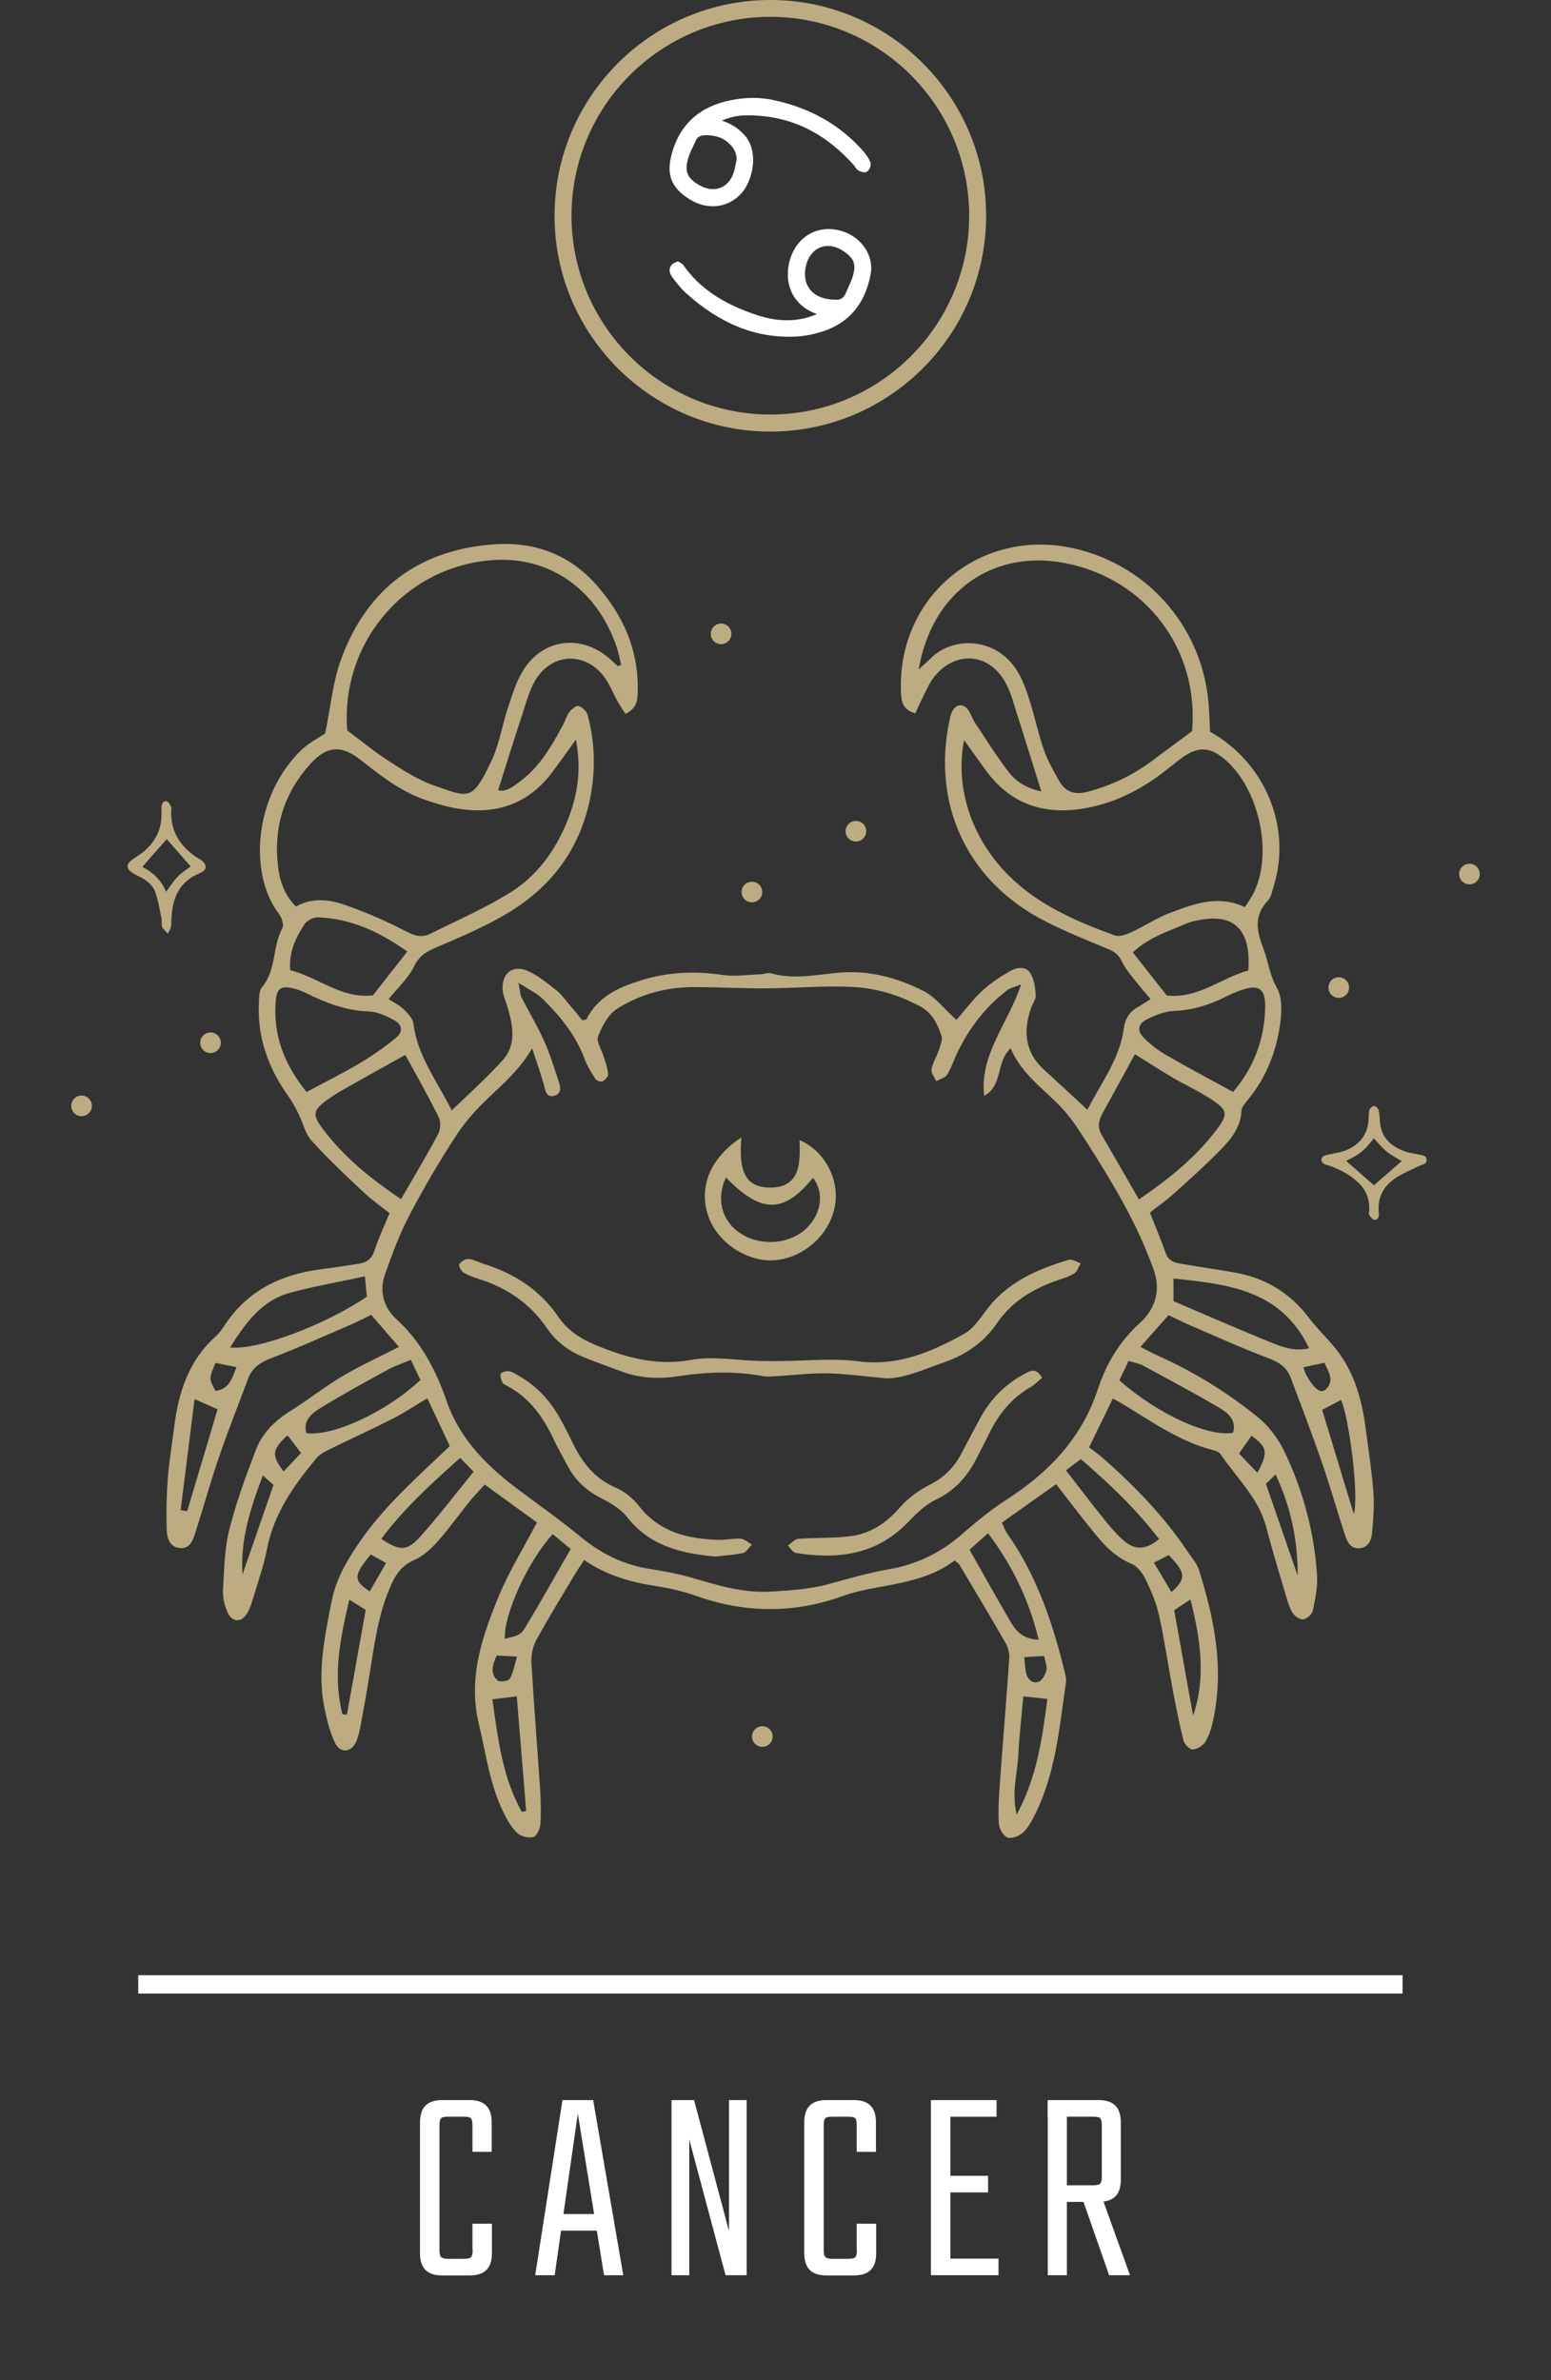 <?xml version="1.0" encoding="UTF-8"?>
<svg id="Layer_1" xmlns="http://www.w3.org/2000/svg" version="1.1" viewBox="0 0 135.42 207.8">
  <rect x="0" y="0" width="135.42" height="207.8" fill="#333333" stroke="none"/>
  <!-- Generator: Adobe Illustrator 29.8.0, SVG Export Plug-In . SVG Version: 2.1.1 Build 160)  -->
  <defs>
    <style>
      .st0 {
        fill: #fff;
      }

      .st1 {
        fill: #bdac82;
      }
    </style>
  </defs>
  <g>
    <path class="st0" d="M38.37,185.56v10.89c0,.31.05.52.15.61.1.1.3.15.61.15h.71v1.45h-1.23c-.66,0-1.14-.16-1.46-.48-.32-.32-.48-.81-.48-1.46v-11.43c0-.65.16-1.14.48-1.46s.81-.48,1.46-.48h1.4v1.45h-.88c-.31,0-.52.04-.61.13-.1.09-.15.3-.15.63ZM41.25,187.87v-2.31c0-.33-.05-.54-.14-.63-.09-.09-.3-.13-.63-.13h-.84v-1.45h1.35c.66,0,1.14.16,1.46.48.32.32.48.81.48,1.46v2.58h-1.7ZM41.25,196.45v-2.31h1.7v2.58c0,.66-.16,1.14-.48,1.46s-.81.48-1.46.48h-1.35v-1.45h.84c.33,0,.54-.05.63-.15.09-.1.14-.3.14-.61Z"/>
    <path class="st0" d="M54.44,198.64h-1.7l-2.29-14.11-2.02,14.11h-1.7l2.38-15.29h2.68l2.63,15.29ZM52.7,193.3v1.45h-4.28v-1.45h4.28Z"/>
    <path class="st0" d="M63.64,183.35h1.55v15.29h-1.84l-3.17-11.85v11.85h-1.55v-15.29h1.97l3.05,11.43v-11.43Z"/>
    <path class="st0" d="M71.92,185.56v10.89c0,.31.05.52.15.61.1.1.3.15.61.15h.71v1.45h-1.23c-.66,0-1.14-.16-1.46-.48-.32-.32-.48-.81-.48-1.46v-11.43c0-.65.16-1.14.48-1.46s.81-.48,1.46-.48h1.4v1.45h-.88c-.31,0-.52.04-.61.13-.1.09-.15.3-.15.63ZM74.8,187.87v-2.31c0-.33-.05-.54-.14-.63-.09-.09-.3-.13-.63-.13h-.84v-1.45h1.35c.66,0,1.14.16,1.46.48.32.32.48.81.48,1.46v2.58h-1.7ZM74.8,196.45v-2.31h1.7v2.58c0,.66-.16,1.14-.48,1.46s-.81.48-1.46.48h-1.35v-1.45h.84c.33,0,.54-.05.63-.15.09-.1.14-.3.14-.61Z"/>
    <path class="st0" d="M81.28,183.35h1.7v15.29h-1.7v-15.29ZM87.01,183.35v1.45h-4.65v-1.45h4.65ZM86.27,189.96v1.45h-3.91v-1.45h3.91ZM87.18,197.19v1.45h-4.82v-1.45h4.82Z"/>
    <path class="st0" d="M96.2,190.03v-4.47c0-.33-.05-.54-.14-.63-.09-.09-.3-.13-.63-.13h-3.96v-1.45h4.45c.66,0,1.14.16,1.46.48.32.32.48.81.48,1.46v5.01c0,.66-.16,1.14-.48,1.46-.32.32-.81.48-1.46.48h-3.44v-1.45h2.95c.33,0,.54-.05.63-.15.09-.1.14-.3.14-.61ZM91.48,183.35h1.67v15.29h-1.67v-15.29ZM94.38,191.61h1.75l2.53,7.03h-1.82l-2.46-7.03Z"/>
  </g>
  <path class="st1" d="M67.26,37.68c-10.39,0-18.84-8.45-18.84-18.84S56.87,0,67.26,0s18.84,8.45,18.84,18.84-8.45,18.84-18.84,18.84ZM67.26,1.47c-9.57,0-17.36,7.79-17.36,17.36s7.79,17.36,17.36,17.36,17.36-7.79,17.36-17.36S76.84,1.47,67.26,1.47Z"/>
  <g>
    <path class="st0" d="M74.57,14.43s.05.07.07.11c.06.1.13.22.26.31.05.03.48.31.78.14.23-.13.42-.55.31-.83-.12-.29-.3-.59-.53-.86-2.01-2.34-4.68-3.88-7.96-4.57-1.17-.25-2.42-.24-3.71.02-2.72.55-4.45,2.13-5.14,4.69-.12.46-.19.87-.19,1.25,0,1.13.55,1.96,1.75,2.71,1.58.99,3.42.76,4.58-.59.95-1.11,1.5-3.62.19-5.04-.54-.59-1.16-.98-1.95-1.24.68-.3,1.37-.45,2.11-.46,3.69-.04,6.77,1.39,9.43,4.37ZM61.56,11.8c.85,0,1.47.19,1.96.6.54.46.79.93.8,1.51-.03.13-.06.26-.08.4-.06.31-.12.6-.22.87-.23.61-.64,1.04-1.16,1.23-.53.19-1.15.12-1.74-.21-1.15-.64-1.39-1.25-1-2.49.1-.32.25-.64.41-.96.07-.15.14-.29.2-.44.15-.34.41-.5.82-.5Z"/>
    <path class="st0" d="M71.33,27.42c-1.6.69-3.31.72-5.2.1-3.03-.99-5.08-2.39-6.47-4.38-.08-.11-.19-.17-.27-.21l-.19-.11-.14.05c-.31.11-.5.29-.57.53-.05.17-.05.46.22.82.35.47.74.96,1.19,1.37,2.99,2.7,6.1,3.94,9.51,3.8.75-.03,1.54-.18,2.35-.43,2.33-.73,3.76-2.41,4.25-4.98.04-.19.06-.38.06-.57,0-.65-.21-1.3-.62-1.86-.6-.83-1.56-1.39-2.64-1.52-.93-.12-1.84.12-2.55.68-.79.62-1.3,1.58-1.44,2.7-.23,1.89.74,3.41,2.52,4.01ZM72.92,26.16h-.02c-.95,0-1.72-.31-2.18-.89-.29-.37-.44-.83-.44-1.35,0-.22.03-.45.08-.68.19-.82.65-1.41,1.29-1.65.64-.24,1.37-.11,2.06.38.85.6,1.04,1.09.78,2.04-.11.4-.28.77-.46,1.17l-.18.4c-.19.45-.5.64-.9.58h-.02Z"/>
  </g>
  <rect class="st0" x="12.07" y="172.45" width="110.39" height="1.6"/>
  <g>
    <g>
      <path class="st1" d="M90.91,69.07c-.75-2.38-1.42-4.57-2.12-6.75-.29-.9-.52-1.83-.96-2.65-1.39-2.65-4.35-2.93-6.24-.61-.47.58-.76,1.32-1.11,2-.2.39-.37.8-.56,1.22-1.19-.33-1.23-1.14-1.26-1.99-.26-8.34,7.08-14.31,15.25-12.38,6.55,1.55,11.24,7.14,11.64,13.89.04.7.07,1.41.1,2.08,4.83,2.72,7.14,8.32,5.57,13.45-.14.45-.22.99-.52,1.3-1.25,1.33-.98,2.65-.39,4.19.43,1.12.54,2.32,1.18,3.43.45.78.43,1.96.31,2.92-.31,2.49-1.17,4.8-2.79,6.78-.25.31-.6.68-.62,1.03-.06,1.43-.88,2.44-1.78,3.36-1.31,1.35-2.72,2.61-4.12,3.87-.65.59-1.37,1.09-2.09,1.65.49,1.26.97,2.39,1.38,3.55.27.76.91.86,1.55.96,1.45.25,2.91.46,4.36.71,2.74.46,4.95,1.78,6.63,4.02.74.98,1.66,1.82,2.41,2.79,1.56,2.02,2.2,4.4,2.52,6.89.23,1.81.52,3.62.66,5.44.09,1.16,0,2.35-.1,3.52-.06.64-.27,1.34-1.07,1.43-.83.09-1.12-.57-1.32-1.19-.68-2.07-1.27-4.17-1.98-6.23-.86-2.5-1.81-4.97-2.74-7.45-.33-.88-.96-1.34-1.87-1.69-2.37-.89-4.68-1.94-7-2.94-.59-.25-1.16-.55-1.8-.85-.82.92-1.59,1.79-2.46,2.77.55.28.99.52,1.44.73,3.19,1.42,6.15,3.24,8.84,5.43.97.79,1.79,1.91,2.33,3.05,1.6,3.38,2.57,6.97,2.81,10.71.07,1.04-.16,2.11-.37,3.13-.07.31-.54.71-.85.74-.3.03-.77-.31-.94-.61-.29-.5-.44-1.09-.61-1.65-.57-1.92-1.16-3.84-1.66-5.78-.67-2.56-2.59-4.31-4-6.39-.12-.17-.38-.28-.59-.33-3.04-.76-5.53-2.6-8.16-4.17-.15-.09-.31-.16-.65-.34-.66,1.35-1.31,2.68-2.07,4.25.41.32.84.62,1.23.96,2.79,2.46,5.37,5.12,7.44,8.24.33.49.75.96.92,1.5,1.36,4.31,2.23,8.69,1.22,13.22-.14.63-.34,1.27-.67,1.81-.21.33-.72.64-1.1.65-.27,0-.72-.46-.8-.78-.37-1.48-.66-2.99-.95-4.49-.4-2.14-.71-4.3-1.18-6.43-.24-1.08-.68-2.14-1.17-3.14-.27-.55-.73-1.17-1.26-1.38-1.5-.62-2.49-1.76-3.45-2.96-1.03-1.28-2.03-2.59-3.11-3.98-1.63,1.16-3.14,2.23-4.74,3.36.16.32.27.65.45.92,2.63,3.72,4.04,7.95,5.09,12.33.05.23.1.47.06.7-.57,3.9-.89,7.87-2.68,11.48-.29.57-.59,1.18-1.05,1.61-.33.31-1,.58-1.37.45-.36-.13-.73-.77-.76-1.21-.07-1.17,0-2.36.09-3.53.26-3.64.57-7.28.82-10.92.03-.44-.11-.96-.33-1.34-1.32-2.3-2.68-4.57-4.04-6.85-.06-.09-.17-.15-.4-.34-2.14,1.63-4.77,1.98-7.36,2.47-.81.16-1.62.35-2.39.63-4.27,1.54-8.52,1.51-12.8,0-1.1-.39-2.27-.67-3.43-.85-2.24-.34-4.37-.92-6.37-2.29-.28.44-.54.81-.77,1.19-1.15,1.92-2.33,3.83-3.4,5.79-.31.58-.47,1.33-.43,1.99.21,3.65.51,7.29.75,10.93.07,1.06.1,2.13.03,3.18-.03.4-.33,1.04-.63,1.11-.42.11-1.08-.07-1.4-.37-.5-.47-.86-1.12-1.17-1.74-1.22-2.46-1.55-5.17-2.18-7.81-.95-3.99.29-7.58,1.75-11.12.89-2.16,2.15-4.18,3.33-6.43-1.39-1-2.89-2.1-4.56-3.31-.43.48-.91.97-1.33,1.49-.93,1.15-1.78,2.36-2.76,3.46-.58.65-1.27,1.3-2.04,1.63-1.03.44-1.57,1.15-2,2.09-1.15,2.5-1.49,5.2-1.92,7.87-.24,1.51-.51,3.02-.79,4.53-.09.46-.19.93-.37,1.36-.42.97-1.4,1.07-1.86.12-.45-.94-.71-1.99-.92-3.02-.65-3.14.02-6.21.61-9.28.39-2.02,1.37-3.67,2.54-5.35,2.18-3.14,5.02-5.6,7.79-8.26-.63-1.34-1.25-2.66-1.96-4.17-1.04.62-2,1.26-3.02,1.78-1.83.93-3.7,1.78-5.55,2.69-.4.2-.84.43-1.11.76-1.98,2.37-3.73,4.85-4.33,7.98-.27,1.38-.74,2.73-1.15,4.08-.15.51-.31,1.03-.57,1.48-.51.85-1.33.81-1.73-.12-.25-.58-.41-1.26-.38-1.88.1-1.76.12-3.56.54-5.26.6-2.39,1.45-4.73,2.34-7.03.56-1.45,1.65-2.53,3-3.37,1.54-.96,2.97-2.1,4.53-3.03,1.56-.92,3.21-1.68,4.95-2.57-.83-.95-1.58-1.82-2.42-2.79-.59.28-1.16.58-1.74.83-2.33,1-4.63,2.05-7,2.95-.96.36-1.65.84-2.01,1.79-.84,2.26-1.74,4.5-2.52,6.78-.75,2.17-1.36,4.39-2.06,6.58-.21.67-.44,1.48-1.33,1.43-.98-.06-1.18-.93-1.2-1.69-.04-1.47-.01-2.95.1-4.41.12-1.53.38-3.04.57-4.56.38-2.99,1.27-5.73,3.61-7.82.3-.27.55-.62.77-.96,2.03-3.1,5.03-4.5,8.6-4.93,1.05-.13,2.1-.3,3.15-.46.7-.11,1.13-.45,1.36-1.18.34-1.06.82-2.07,1.3-3.23-.76-.61-1.58-1.18-2.3-1.86-1.54-1.45-3.09-2.9-4.51-4.47-.56-.62-.74-1.56-1.13-2.33-.25-.51-.52-1.03-.85-1.49-1.74-2.42-2.74-5.07-2.62-8.08.02-.52,0-1.18.3-1.53,1.24-1.5.87-3.51,1.75-5.12.16-.29-.05-.94-.3-1.26-2.69-3.52-2.15-10.3,1.94-14.28.66-.64,1.53-1.07,2.1-1.47.48-2.31.67-4.58,1.45-6.64,2.3-6.12,6.88-9.44,13.39-9.87,3.46-.23,6.52.9,8.87,3.58,2.3,2.62,3.65,5.62,3.58,9.17-.01.77-.01,1.55-1.08,2.06-.22-.35-.45-.71-.66-1.07-.46-.81-.79-1.74-1.39-2.42-1.75-1.98-4.44-1.73-5.81.55-.53.89-.8,1.95-1.13,2.96-.72,2.17-1.4,4.36-2.12,6.64.72.2,1.37-.36,1.97-.81,1.69-1.27,2.72-3.07,3.7-4.9.2-.36.3-.79.55-1.11.19-.25.6-.59.8-.53.32.09.7.45.79.77.66,2.43.71,4.9.21,7.36-.86,4.22-3.23,7.47-6.81,9.72-2.03,1.28-4.28,2.23-6.5,3.18-.91.39-1.57.71-2.04,1.69-.5,1.03-1.41,1.85-2.23,2.87.49.32.97.54,1.32.89.36.35.79.81.85,1.26.34,2.8,2.04,4.96,3.34,7.57,1.57-1.53,3.1-2.88,4.46-4.4,1.19-1.33.89-2.96.44-4.53-.16-.56-.44-1.12-.46-1.68-.05-1.4.91-2.13,2.19-1.57.9.39,1.69,1.05,2.47,1.66.46.36.81.86,1.19,1.3.38.44.75.9,1.1,1.34.16-.04.34-.02.37-.09,1-1.95,2.76-2.76,4.74-3.38,2.37-.74,4.72-.84,7.16-.48,1.09.16,2.22-.02,3.33-.06.29-.01.61-.17.87-.09,2,.58,3.98.12,5.97-.05,2.6-.23,5.07.44,7.34,1.59,1.09.55,1.91,1.65,2.9,2.54.66-.76,1.37-1.72,2.22-2.52.72-.68,1.57-1.23,2.43-1.73.56-.33,1.37-.49,1.78.14.35.53.45,1.28.49,1.94.03.37-.29.76-.42,1.15-.68,2-.53,3.83,1.13,5.35,1.21,1.1,2.41,2.22,3.8,3.51,1.23-2.39,2.82-4.45,3.18-7.09.11-.83.46-1.44,1.19-1.85.35-.2.68-.43,1.15-.73-.44-.51-.83-.94-1.18-1.4-.47-.6-1-1.18-1.32-1.86-.28-.6-.65-.87-1.23-1.11-2.06-.87-4.16-1.68-6.11-2.76-6.33-3.54-9.2-10-7.74-17.09.06-.29.11-.59.24-.85.32-.67.94-.77,1.39-.2.25.32.35.75.58,1.09.97,1.47,1.91,2.97,2.98,4.37.68.89,1.66,1.44,2.83,1.68ZM46.47,91.51c-1.02,1.76-2.37,2.97-3.71,4.23-1.06,1-2.08,2.1-2.88,3.32-1.48,2.27-2.86,4.61-4.12,7.01-.87,1.65-1.52,3.43-2.15,5.2-.52,1.46-.11,2.88,1,3.9,2.17,1.98,3.45,4.46,4.39,7.16,1.2,3.46,3.69,5.82,6.52,7.92,1.75,1.3,3.53,2.57,5.21,3.95,1.78,1.46,3.73,2.43,6.02,2.78,1.22.19,2.45.42,3.63.76,2.31.67,4.53,1.38,7.06,1.21,1.65-.11,3.25-.2,4.84-.63,1.76-.48,3.52-1,5.31-1.31,2.4-.41,4.47-1.4,6.3-2.98,1.25-1.08,2.52-2.15,3.9-3.04,3.74-2.39,6.66-5.41,8.07-9.72.73-2.22,1.9-4.17,3.66-5.76,1.4-1.27,1.84-2.92,1.2-4.68-.64-1.76-1.41-3.49-2.29-5.14-1.08-2.03-2.28-3.99-3.52-5.93-.75-1.18-1.54-2.39-2.53-3.37-1.52-1.51-3.27-2.79-4.14-4.87-1.3,1.21-.67,3.28-2.31,4.15-.42-3.63,2.11-6.32,3.22-9.72-.57.23-.93.29-1.18.48-1.91,1.45-3.34,3.31-4.38,5.47-.31.64-.52,1.33-.89,1.92-.18.28-.63.39-.96.58-.15-.35-.46-.72-.41-1.03.09-.57.44-1.09.62-1.64.14-.43.37-.94.25-1.31-.34-1-.81-1.99-1.81-2.53-1.89-1.03-3.95-1.64-6.07-1.73-2.46-.11-4.93.12-7.4.13-2.06.01-4.11-.1-6.17-.11-2.47-.02-4.82.58-6.88,1.9-.77.49-1.31,1.52-1.65,2.41-.18.46.32,1.17.5,1.78.15.5.34,1.01.38,1.52.02.2-.28.5-.5.62-.14.07-.51-.06-.61-.21-.35-.54-.71-1.1-.93-1.7-.77-2.11-2.15-3.79-3.71-5.32-.5-.49-1.17-.78-2.08-1.37.15.73.14,1.03.26,1.26.64,1.26,1.37,2.47,1.95,3.75.49,1.07.84,2.2,1.21,3.31.18.54.48,1.3-.27,1.53-.79.24-.82-.57-.98-1.12-.3-1.01-.65-2-.97-3ZM53.92,58.16c.1-.04.21-.07.31-.11-.12-.5-.21-1.01-.37-1.5-1.71-5.13-5.92-8.05-10.98-7.64-7.59.62-13.17,7.27-12.56,14.86,1.23.92,2.36,1.86,3.59,2.65,1.28.82,2.6,1.68,4.02,2.17,3.03,1.06,3.3,1.37,4.96-2.12.7-1.47.95-3.15,1.47-4.71.37-1.11.72-2.27,1.33-3.25,1.72-2.74,5-3.16,7.46-1.07.26.22.51.47.77.7ZM80.21,58.45c.5-.46.77-.69,1.01-.93,2.02-2.08,6.02-1.91,7.78,1.38.41.77.7,1.62.96,2.46.42,1.35.7,2.74,1.17,4.07.33.94.82,1.82,1.31,2.69.55.98,1.32,1.32,2.51,1.01,2.09-.55,3.97-1.45,5.69-2.74,1.13-.85,2.26-1.68,3.44-2.55.64-7.11-4.01-13.31-11.09-14.68-6.32-1.22-11.64,2.51-12.78,9.3ZM50.29,64.56c-.82,1.13-1.44,2.03-2.11,2.91-2.01,2.66-4.71,3.62-7.94,3.17-1.04-.15-2.07-.45-3.07-.79-2.16-.73-3.92-2.12-5.69-3.51-1.72-1.35-2.98-1.22-4.45.43-2.25,2.52-3.15,5.49-2.76,8.83.15,1.29.54,2.53,1.58,3.55,1.39-.81,2.88-.63,4.26-.15,1.82.64,3.61,1.41,5.33,2.31.76.4,1.4.58,2.14.21,2.36-1.18,4.81-2.24,7.04-3.64,2.23-1.4,3.8-3.54,4.82-5.97.94-2.24,1.38-4.59.84-7.35ZM108.71,79.18c.34-.55.62-.93.81-1.35,1.66-3.52.32-9.23-2.72-11.65-1.22-.97-2.22-1-3.53-.07-.62.44-1.2.95-1.82,1.41-2.05,1.55-4.3,2.65-6.86,3.07-3.51.58-6.4-.42-8.53-3.35-.6-.82-1.19-1.65-1.88-2.62-.65,3.24.13,6.65,1.97,9.46,2.68,4.09,6.82,6.01,11.19,7.59.4.15,1.01-.09,1.45-.29,1.17-.54,2.27-1.28,3.47-1.72,2.03-.75,4.1-1.56,6.43-.46ZM35.01,104.7c1.16-2.01,2.25-3.82,3.24-5.68.21-.4.26-1.08.06-1.47-.93-1.88-1.97-3.71-2.92-5.45-1.73.96-3.37,1.87-5,2.79-.61.35-1.22.7-1.79,1.11-1.28.93-1.36,1.31-.41,2.57,1.82,2.42,4.13,4.31,6.82,6.12ZM99.44,104.72c2.65-1.82,4.92-3.65,6.72-6.01,1.07-1.4,1.06-1.75-.32-2.68-1.06-.72-2.26-1.25-3.37-1.9-1.14-.67-2.25-1.39-3.38-2.09-.96,1.75-1.85,3.4-2.76,5.04-.36.65-.57,1.28-.15,1.99,1.06,1.82,2.11,3.65,3.27,5.66ZM107.65,95.34c1.75-2.02,2.69-4.42,2.81-7.13.09-2-.56-2.39-2.45-1.63-.27.11-.55.22-.81.35-1.47.76-3,1.27-4.69,1.33-.79.03-1.6.36-2.33.71-.84.41-.94,1.03-.28,1.67.58.57,1.24,1.09,1.95,1.49,1.87,1.08,3.78,2.09,5.81,3.2ZM26.77,95.34c1.74-.94,3.22-1.67,4.63-2.51,1.11-.66,2.18-1.4,3.17-2.22.66-.55.56-1.16-.19-1.56-.66-.35-1.42-.72-2.14-.74-2.01-.06-3.79-.75-5.54-1.62-.37-.18-.76-.32-1.16-.41-.95-.22-1.35-.01-1.45.98-.31,3.1.77,5.73,2.68,8.08ZM35.57,83.08c-2.5-1.78-4.97-2.88-7.81-2.99-.39-.02-.97.28-1.18.61-.76,1.18-1.38,2.44-1.24,4,2.46.63,4.47,2.52,7.22,2.2.97-1.23,1.93-2.45,3-3.82ZM108.99,84.72c.27-3.63-1.3-5.08-4.58-4.33-.29.06-.58.13-.85.25-1.53.68-3.19,1.14-4.65,2.51,1.03,1.31,1.99,2.53,2.96,3.76,2.74.31,4.75-1.53,7.11-2.18ZM102.46,113.6c2.92,1.24,5.77,2.5,8.65,3.66.98.4,2.03.74,3.19.45-2.47-5.14-7.11-5.58-11.84-6.09v1.98ZM20.09,117.64c2.36.27,8.24-1.93,11.94-4.43-.05-.5-.1-1.06-.17-1.78-2.29.5-4.44.87-6.54,1.44-2.5.68-3.89,2.65-5.23,4.77ZM36.71,120.48c-.25-.51-.51-1.06-.84-1.76-.78.33-1.44.55-2.04.88-1.96,1.07-3.92,2.14-5.82,3.31-.75.46-1.58,1.06-1.26,2.21,2.33.31,7-1.86,9.96-4.64ZM107.66,125.09c.33-1.16-.5-1.77-1.27-2.22-2.17-1.28-4.4-2.46-6.61-3.66-.34-.18-.75-.24-1.24-.39-.3.63-.56,1.18-.81,1.69,3.35,2.95,7.74,4.96,9.94,4.58ZM41.35,128.49c-.42-.43-.76-.79-1.17-1.21-2.59,2.31-4.95,4.47-6.89,7.07,1.58,1.06,2.23,1.1,3.36-.15,1.61-1.78,3.06-3.7,4.7-5.71ZM101.2,134.37c-2.03-2.64-4.34-4.84-6.83-6.98-.49.37-.9.68-1.3.98,1.23,1.59,2.26,2.95,3.33,4.27.51.64,1.05,1.28,1.66,1.82.88.78,1.85,1,3.14-.09ZM90.69,143.16c-.86-3.54-2.31-6.47-4.42-9.3-.62.55-1.11.99-1.62,1.44,1.25,2.2,2.39,4.25,3.57,6.27.47.81,1.06,1.53,2.47,1.59ZM48.26,133.94c-2.19,2.37-4.3,7.08-4.18,9.13,1.21-.29,1.37-.29,1.85-1.1,1.33-2.2,2.58-4.45,3.9-6.73-.61-.5-1.05-.87-1.57-1.3ZM42.99,148.36c.5,3.52.89,6.85,2.57,9.82.13-.03.25-.05.38-.08-.27-3.3-.54-6.61-.82-10-.73.09-1.35.17-2.13.26ZM91.45,148.33c-.83-.09-1.45-.16-2.1-.23-.16,1.77-.36,3.46-.44,5.15-.08,1.61-.61,3.23-.14,5.17,1.78-3.31,2.22-6.6,2.68-10.1ZM29.89,149.67c.13,0,.27.02.4.03.54-3.03,1.08-6.05,1.64-9.15-.45-.28-.87-.54-1.43-.89-.81,3.42-1.46,6.66-.6,10.01ZM104.17,149.79c1.16-3.4.63-6.68-.23-10.15-.59.39-1.01.67-1.42.94.56,3.13,1.11,6.17,1.65,9.21ZM118.2,132.19c.49-1.71-.48-8.76-1.12-9.96-.55.29-1.09.57-1.64.86.94,3.11,1.85,6.1,2.76,9.09ZM15.77,131.84c.19.03.38.06.57.1.88-2.95,1.77-5.91,2.66-8.9-.67-.3-1.24-.55-2.01-.89-.42,3.33-.82,6.51-1.22,9.7ZM22.95,128.82c-1.12,2.94-1.98,5.68-1.78,8.65.89-2.58,1.79-5.17,2.71-7.83-.21-.18-.47-.41-.93-.82ZM113.3,137.53c.01-2.98-.55-5.85-1.93-8.81-.43.43-.71.71-.84.83.98,2.84,1.87,5.41,2.76,7.98ZM32.37,135.71c-1.52,1.86-1.53,2.27-.09,3.23.46-.8.92-1.6,1.43-2.48-.49-.27-.89-.49-1.34-.74ZM109.78,128.59c.97-1.81.88-2.22-.51-3.24-.36.51-.71,1.01-1.09,1.55.53.56,1,1.05,1.61,1.69ZM102.27,139.01c1.33-1.21,1.28-1.68-.23-3.24-.37.19-.76.39-1.29.66.53.9,1.02,1.72,1.53,2.57ZM115.64,118.98c-.63.14-1.22.26-1.84.39.11.3.15.47.23.63.7,1.28,1.29,1.73,1.74,1.29.76-.75.24-1.5-.13-2.31ZM26.28,126.86c-.4-.53-.74-.99-1.09-1.45-.03-.04-.11-.04-.16-.05-1.28,1.25-1.33,1.68-.27,3.11.52-.55,1.01-1.07,1.53-1.62ZM43.37,144.55c-.4.83-.58,1.59.08,2.17.18.16.94.05,1.06-.15.31-.55.42-1.22.63-1.94-.74-.04-1.2-.06-1.77-.09ZM91.18,144.58c-.62.03-1.15.06-1.75.1.06.55.07.95.15,1.34.12.59.55.99,1.1.81.31-.1.59-.62.68-1,.08-.35-.1-.76-.19-1.25ZM18.82,118.98c-.59,1.39-.58,1.39-.01,2.45,1.2-.13,1.45-1.1,1.84-2.07-.63-.13-1.19-.24-1.83-.37Z"/>
      <path class="st1" d="M77.21,120.32c-1.89-.17-3.41-.39-4.94-.42-1.46-.03-2.93.16-4.4.24-.41.02-.83.08-1.22.01-2.47-.46-4.94-.38-7.39,0-1.73.26-3.4.19-5.04-.43-1.05-.4-2.1-.76-3.14-1.18-1.34-.53-2.5-1.36-3.31-2.56-1.49-2.2-3.55-3.57-6.05-4.35-.45-.14-.9-.31-1.29-.56-.19-.13-.41-.6-.33-.7.18-.23.54-.48.81-.45.46.04.89.29,1.34.43,2.67.84,4.9,2.27,6.5,4.62.79,1.16,1.9,1.89,3.18,2.43,2.7,1.13,5.37,1.87,8.4,1.33,1.92-.35,3.98.04,5.98.09.58.01,1.17.01,1.75.01,2.29-.01,4.61-.27,6.86.02,3.46.45,6.37-.8,9.22-2.37.78-.43,1.38-1.28,1.93-2.03,1.81-2.48,4.44-3.62,7.24-4.46.29-.09.7.19,1.05.3-.19.31-.31.75-.59.91-.55.32-1.2.48-1.8.71-1.98.74-3.7,1.82-4.91,3.6-1.14,1.67-2.7,2.75-4.6,3.42-1.83.64-3.61,1.47-5.25,1.41Z"/>
      <path class="st1" d="M90.98,120.29c-.35.29-.62.6-.96.79-1.7.97-2.86,2.41-3.69,4.15-.33.69-.7,1.36-1.04,2.04-.81,1.63-1.93,2.88-3.63,3.69-.92.44-1.7,1.23-2.42,1.98-2.75,2.82-6.12,3.23-9.76,2.64-.26-.04-.46-.42-.69-.64.3-.21.59-.57.9-.59,1.51-.12,3.05-.04,4.55-.23,1.75-.22,3.14-1.14,4.32-2.5.71-.82,1.66-1.51,2.63-2,1.22-.62,2.09-1.48,2.72-2.66.58-1.09,1.15-2.19,1.74-3.27.91-1.64,2.2-2.89,3.85-3.77.48-.26.97-.52,1.48.36Z"/>
      <path class="st1" d="M62.51,135.9c-3.04-.27-5.77-.92-7.75-3.44-.56-.71-1.43-1.23-2.25-1.65-1.32-.67-2.32-1.59-2.99-2.9-.38-.73-.8-1.44-1.15-2.19-.92-1.97-2.11-3.68-4.09-4.72-.16-.08-.36-.17-.42-.31-.1-.24-.24-.61-.13-.76.12-.17.51-.24.76-.2.28.04.53.24.79.38,1.53.86,2.69,2.09,3.55,3.61.41.72.79,1.45,1.14,2.19.84,1.75,1.93,3.18,3.81,3.98.78.33,1.52.96,2.04,1.63,1.79,2.27,4.24,2.84,6.91,2.92.65.02,1.3-.14,1.94-.1.34.03.65.33.98.51-.26.26-.48.67-.78.74-.8.18-1.63.21-2.37.3Z"/>
    </g>
    <path class="st1" d="M119.55,105.65c.04-1.03-.31-1.83-1.04-2.48-.71-.64-1.54-1.08-2.43-1.39-.17-.06-.35-.09-.49-.18-.3-.18-.29-.54.03-.69.18-.09.4-.1.59-.15.4-.1.82-.15,1.2-.29,1.23-.47,1.99-1.33,2.08-2.69.02-.29,0-.6.07-.87.05-.15.27-.35.42-.35.13,0,.35.21.39.37.09.34.09.7.12,1.05.12,1.39,1,2.13,2.22,2.56.36.13.74.16,1.12.25.31.07.71.05.73.48.02.38-.37.39-.62.51-.68.33-1.4.62-2.03,1.03-1.06.68-1.64,1.67-1.53,2.98,0,.09.01.18.01.26,0,.28-.15.5-.42.44-.17-.04-.33-.27-.43-.45-.06-.11.01-.29.02-.38ZM117.52,101.34c.87.76,1.68,1.48,2.44,2.14.8-.7,1.63-1.41,2.43-2.11-.42-.26-.89-.49-1.29-.81-.42-.34-.77-.78-1.15-1.17-.9,1.12-1.2,1.37-2.42,1.96Z"/>
    <path class="st1" d="M14.67,81.54c-.29-.34-.47-.46-.52-.62-.07-.25,0-.53-.06-.79-.15-.74-.28-1.5-.52-2.21-.21-.64-.74-1.04-1.33-1.35-.23-.12-.48-.23-.7-.38-.53-.35-.54-.73-.03-1.11.38-.28.79-.51,1.14-.82.94-.84,1.47-1.89,1.45-3.18,0-.21,0-.41,0-.62.02-.28.13-.57.46-.5.16.04.29.29.38.48.06.12,0,.29,0,.44-.02,1.67.74,2.92,2.08,3.87.14.1.3.18.45.28.66.44.67.92-.07,1.22-1.87.78-2.37,2.3-2.44,4.12,0,.2,0,.41-.05.61-.04.16-.14.31-.27.56ZM14.49,77.88c.4-.53.67-.99,1.04-1.36.35-.35.79-.62,1.12-.87-.76-.87-1.46-1.67-2.09-2.39-.69.78-1.4,1.58-2.13,2.42.89.48,1.66,1.13,2.07,2.19Z"/>
    <circle class="st1" cx="18.38" cy="91.04" r=".9"/>
    <path class="st1" d="M8.02,96.55c0,.5-.4.9-.9.9s-.9-.4-.9-.9.4-.9.9-.9.9.4.9.9Z"/>
    <path class="st1" d="M117.79,86.22c0,.5-.4.9-.9.9s-.9-.4-.9-.9.4-.9.9-.9.9.4.9.9Z"/>
    <circle class="st1" cx="128.3" cy="76.31" r=".9"/>
    <path class="st1" d="M66.55,77.88c0,.5-.4.9-.9.9s-.9-.4-.9-.9.4-.9.9-.9.9.4.9.9Z"/>
    <path class="st1" d="M75.63,72.57c0,.5-.4.9-.9.9s-.9-.4-.9-.9.4-.9.9-.9.9.4.9.9Z"/>
    <path class="st1" d="M67.46,151.61c0,.5-.4.9-.9.9s-.9-.4-.9-.9.4-.9.9-.9.9.4.9.9Z"/>
    <path class="st1" d="M63.86,55.34c0,.5-.4.9-.9.9s-.9-.4-.9-.9.4-.9.9-.9.9.4.9.9Z"/>
    <path class="st1" d="M64.73,99.32c-.16,2.29-.07,4.41,2.6,4.36,2.57-.05,2.55-2.19,2.48-4.14,2.18.91,3.48,3.41,3.1,5.69-.42,2.5-2.66,4.56-5.22,4.79-2.39.21-5-1.48-5.82-3.77-.9-2.52.05-5.1,2.86-6.94ZM63.38,102.81c-.84,1.79-.4,3.68,1.11,4.76,1.81,1.3,4.52,1.11,6.01-.42,1.25-1.29,1.45-3.03.49-4.33-2.55,3.15-4.53,3.15-7.61-.02Z"/>
  </g>
</svg>